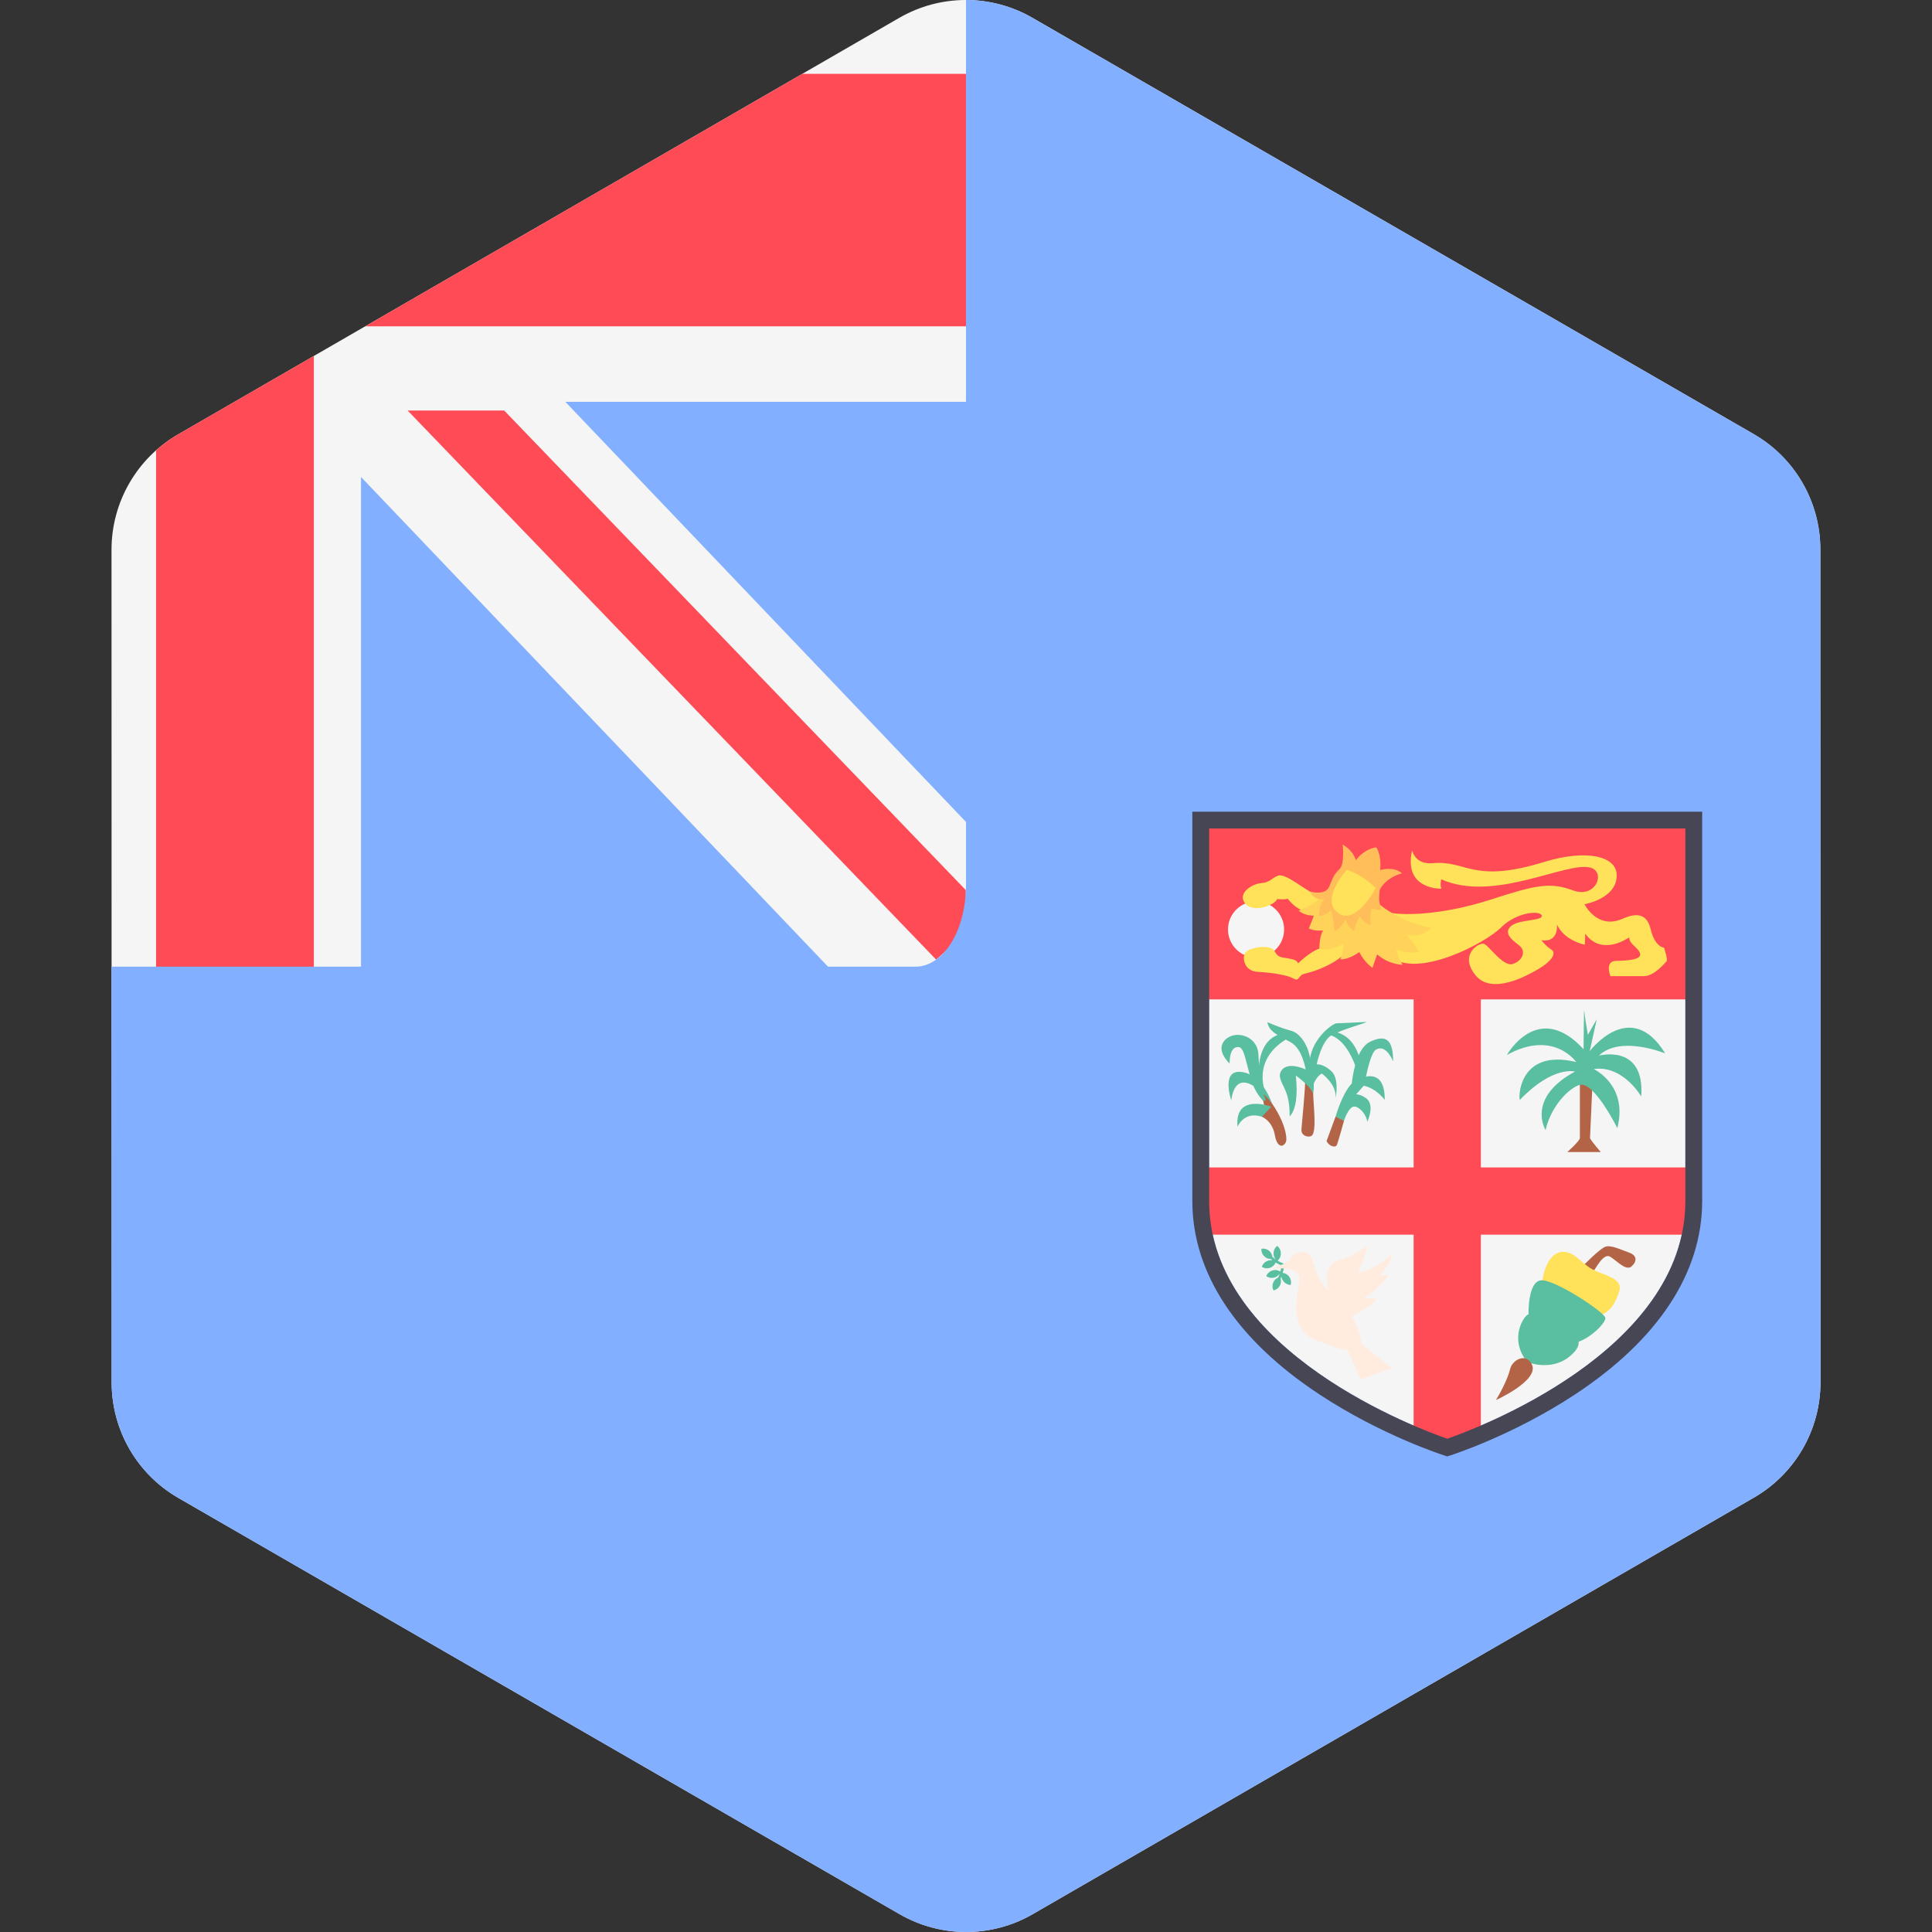 <?xml version="1.0" encoding="iso-8859-1"?>
<!-- Generator: Adobe Illustrator 19.0.0, SVG Export Plug-In . SVG Version: 6.00 Build 0)  -->
<svg xmlns="http://www.w3.org/2000/svg" xmlns:xlink="http://www.w3.org/1999/xlink" version="1.1" id="Layer_1" x="0px" y="0px" viewBox="0 0 512.002 512.002" style="enable-background:new 0 0 512.002 512.002;" xml:space="preserve">
<rect x="0" y="0" width="512.002" height="512.002" fill="#333333" stroke="none"/>
<path style="fill:#F5F5F5;" d="M29.588,366.395l-0.036-220.713c-0.003-12.607,6.722-24.257,17.639-30.562L238.315,4.73  c10.917-6.305,24.368-6.307,35.287-0.006l191.161,110.325c10.918,6.302,17.646,17.95,17.649,30.557l0.036,220.713  c0.003,12.607-6.722,24.257-17.639,30.562L273.684,507.269c-10.917,6.306-24.368,6.307-35.287,0.006L47.237,396.952  C36.317,390.65,29.59,379.001,29.588,366.395z"/>
<g>
	<path style="fill:#FF4B55;" d="M41.36,119.34v136.839l19.693,7.319l22.118-7.319V94.337L47.19,115.119   C45.082,116.336,43.137,117.755,41.36,119.34z"/>
	<polygon style="fill:#FF4B55;" points="96.773,86.48 256,86.48 259.749,53.556 256,19.56 212.639,19.56  "/>
	<path style="fill:#FF4B55;" d="M108.019,108.788l84.04,87.312l56.023,58.205c0.029-0.021,0.057-0.046,0.086-0.067   c0.06-0.054,0.12-0.109,0.182-0.156c0.444-0.337,7.647-6.784,7.648-6.828c0.156-3.67-0.084-10.216-0.049-11.177   c0.002-0.06,0.011-0.116,0.014-0.176L215.18,193.53l-81.565-84.741h-25.597v-0.001H108.019z"/>
</g>
<path style="fill:#82AFFF;" d="M482.412,145.607c-0.003-12.607-6.729-24.255-17.649-30.557L273.601,4.725  C268.155,1.582,262.078,0.008,256,0.001V19.56v66.92v20.003H149.818L256,217.831v16.963c0,0.374-0.022,0.737-0.035,1.106l0,0  c-0.003,0.06-0.011,0.117-0.014,0.176c-0.036,0.961-0.105,1.908-0.216,2.829c-0.018,0.142-0.05,0.276-0.069,0.419  c-0.505,3.745-1.61,7.128-3.164,9.859c-0.021,0.039-0.042,0.076-0.065,0.115c-0.796,1.38-1.706,2.589-2.704,3.595  c-0.03,0.03-0.061,0.059-0.091,0.089c-0.411,0.405-0.846,0.764-1.29,1.1c-0.062,0.047-0.122,0.102-0.182,0.156  c-0.029,0.021-0.057,0.046-0.086,0.067l0,0c-1.662,1.197-3.502,1.873-5.444,1.873h-23.209L95.667,126.396v129.783h-5.872h-6.624  H41.36h-7.799H29.57l0.019,110.216c0.003,12.607,6.729,24.255,17.649,30.557l191.161,110.325c10.918,6.301,24.37,6.3,35.287-0.006  L464.81,396.882c10.917-6.305,17.64-17.955,17.639-30.563L482.412,145.607z"/>
<path style="fill:#F5F5F5;" d="M320.438,219.566v98.733c0,40.04,56.247,60.621,63.1,62.979c6.847-2.358,63.1-22.97,63.1-62.979  v-98.733L320.438,219.566L320.438,219.566z"/>
<polygon style="fill:#FF4B55;" points="448.866,264.85 448.866,217.339 318.21,217.339 318.21,264.85 374.63,264.85 374.63,309.392   318.21,309.392 318.21,327.208 374.63,327.208 374.63,380.659 383.539,383.628 392.446,380.659 392.446,327.208 448.866,327.208   448.866,309.392 392.446,309.392 392.446,264.85 "/>
<circle style="fill:#F5F5F5;" cx="332.87" cy="246.32" r="7.434"/>
<g>
	<path style="fill:#FFE15A;" d="M347.142,236.264c-2.379-1.308-6.661-4.817-8.385-4.223c-1.725,0.595-2.111,1.814-4.524,2.001   c-2.351,0.181-6.062,2.474-4.516,5.017c2.012,3.309,8.306,0.735,8.724-0.811c0,0,1.547,0.247,2.845-0.061   c0,0,2.586,3.609,5.797,3.37c3.212-0.237,4.699-4.223,3.985-4.223C350.355,237.335,347.142,236.264,347.142,236.264z"/>
	<path style="fill:#FFE15A;" d="M357.015,252.025c-0.535,0.981-4.61,4.464-11.419,6.066c-1.517,0.357-1.248,2.141-2.766,1.248   c-1.517-0.892-5.71-1.606-9.456-1.785s-4.119-3.649-3.479-4.906c0.812-1.595,6.794-2.568,7.864-0.605   c1.071,1.962,1.872,1.553,4.536,2.122c1.651,0.352,1.695,1.16,1.695,1.16s3.033-3.033,5.62-3.925s4.817-2.854,5.264-2.854   c0.446,0,2.766,0.625,2.766,0.625L357.015,252.025z"/>
	<path style="fill:#FFE15A;" d="M366.917,241.499c3.925,1.427,15.523,0.981,27.922-3.033c12.4-4.014,15.969-4.729,22.035-2.498   s8.693-4.816,4.709-6.008c-6.258-1.873-25.612,9.372-39.623,3.062c0,0-0.412,1.697,0.034,2.499c0,0-10.17,0.357-7.762-10.17   c0,0,0.692,3.843,5.501,3.402c9.094-0.835,10.393,5.567,29.648-0.369c10.691-3.295,18.996-1.678,19.07,3.524   c0.089,6.262-8.543,7.717-8.543,7.717s3.36,6.869,10.14,3.836c6.781-3.033,7.137,2.201,7.732,3.985   c0.595,1.785,1.725,3.509,3.212,3.688c0,0,1.071,3.212,0.654,3.628c-0.416,0.416-3.212,3.925-6.007,3.925c-2.795,0-8.861,0-8.861,0   s-1.606-3.985,1.487-4.044c3.093-0.06,6.839-0.297,6.363-1.962c-0.476-1.666-2.914-2.438-2.854-4.283c0,0-7.197,5.234-11.657-0.951   l-0.119,2.914c0,0-5.412-1.011-7.374-5.352c0,0,0.535,4.877-4.104,4.163c0,0,0.951,1.427,2.557,2.438   c1.606,1.011-0.06,3.212-3.152,5.055c-3.093,1.843-12.608,7.197-16.95,1.725c-4.341-5.472,0.951-8.624,2.259-8.266   c1.308,0.357,5.055,6.126,7.613,5.352c2.558-0.774,3.806-3.39,1.666-4.996c-2.141-1.606-3.745-3.124-2.394-4.745   c1.856-2.227,8.699-1.56,8.461-3.047c-0.237-1.487-6.602-1.071-10.765,3.093c-4.163,4.163-22.243,13.739-29.439,7.672   C361.178,247.386,366.917,241.499,366.917,241.499z"/>
</g>
<path style="fill:#FFD25A;" d="M364.598,238.822c0,0,5.442,5.352,14.631,7.048c0,0-1.695,2.587-6.602,1.873  c0,0,1.963,1.695,3.3,4.55c0,0-3.123,0.714-5.888-0.804c0,0,0.356,2.319,1.695,4.193c0,0-3.658,0-6.779-2.766l-1.25,3.569  c0,0-2.141-1.427-3.479-4.193c0,0-2.498,1.963-4.996,1.963c0,0,0.892-2.677,0.892-4.193c0,0-3.568,2.141-6.512,1.338  c0,0,0.089-3.746,1.071-4.817c0,0-2.319,0.267-3.836-0.535c0,0,0.892-2.052,1.338-3.39c0,0-2.498,0.089-4.014-1.338  c0,0,4.817-1.873,5.888-3.658L364.598,238.822z"/>
<path style="fill:#FFBE5A;" d="M355.825,223.835c1.071,0.595,2.795,1.903,3.509,4.104c0,0,1.963-2.854,5.352-3.39  c0,0,1.487,1.666,1.071,6.007c0,0,3.746-1.071,5.768,0.892c0,0-3.985,0.892-5.828,4.223c0,0-0.715,3.403,0.534,5.425  c0,0-1.392,0.185-2.794-0.429c0,0-0.714,3.39,0,4.46c0,0-1.963-0.237-3.033-2.319c0,0-1.606,2.438-1.487,3.925  c0,0-2.141-1.248-2.261-3.093c0,0-1.487,2.795-3.093,3.033c0,0-0.179-3.925-0.892-5.412c0,0-1.368,1.487-3.152,1.427  c0,0,0-3.033,1.487-4.46c0,0-2.498,0.774-3.866-1.963c0,0,4.104,1.19,5.115-1.308s1.308-3.27,2.736-4.639  C356.42,228.95,355.825,223.835,355.825,223.835z"/>
<path style="fill:#FFE15A;" d="M364.598,235.343c0,0-5.085,9.724-9.724,6.779c-5.082-3.225,1.248-10.795,2.052-11.597  C356.926,230.526,360.672,231.507,364.598,235.343z"/>
<path style="fill:#5ABEA0;" d="M346.259,285.147c0,0-0.534-6.984-4.319-8.999c-3.56-1.895-5.662-2.842-6.071-5.269  c0,0,3.094,1.421,6.362,2.309c2.954,0.802,5.837,5.802,4.961,11.426L346.259,285.147z"/>
<path style="fill:#B46446;" d="M334.307,290.889l0.481,0.889l0.35,1.909l-0.7,2.264c0,0,2.782,1.106,3.414,4.884  c0.435,2.593,1.576,3.153,2.277,2.619c0.7-0.532,1.125-1.163,0.394-3.996c-0.934-3.617-3.458-7.059-3.458-7.059l-1.969-3.019  L334.307,290.889z"/>
<g>
	<path style="fill:#5ABEA0;" d="M337.065,292.399c-2.539-3.285-9.456-10.123-10.77-0.8c0,0-2.712-7.855,2.364-7.548   C334.526,284.407,337.065,292.399,337.065,292.399z"/>
	<path style="fill:#5ABEA0;" d="M334.788,291.778c-2.189-2.398-2.889-4.174-4.028-8.614c-1.138-4.44-1.488-5.772-2.802-5.683   s-2.101,1.51-2.101,4.351c0,0-3.853-3.463-1.226-6.216c2.627-2.753,8.493-1.243,8.843,3.64c0.35,4.884,0.262,8.17,2.013,12.254   L334.788,291.778z"/>
	<path style="fill:#5ABEA0;" d="M335.402,289.647c0,0-4.64-10.212,8.405-15.718c0,0-11.557-3.108-10.156,13.32L335.402,289.647z"/>
	<path style="fill:#5ABEA0;" d="M336.89,293.287c0,0-9.806-3.73-8.93,5.329c0,0,1.663-4.263,6.479-2.664L336.89,293.287z"/>
</g>
<path style="fill:#B46446;" d="M348.01,289.706c0,2.649,1.042,10.336-0.437,11.308c-0.744,0.489-2.845,0.089-2.671-1.776  c0.175-1.865,1.007-10.922,1.007-13.143C345.908,283.875,348.01,289.706,348.01,289.706z"/>
<g>
	<path style="fill:#5ABEA0;" d="M341.764,295.863c1.692-1.717,2.218-5.623,1.635-10.833c0,0,3.502,2.427,4.611,4.676   c0,0,1.108-5.151-2.511-6.512c-3.619-1.362-5.545-0.592-6.187,1.066c-0.642,1.657,1.106,3.512,1.868,6.216   C341.88,292.961,341.764,295.863,341.764,295.863z"/>
	<path style="fill:#5ABEA0;" d="M347.776,288.344c0,0,0.584-2.723,2.509-3.848c0,0,3.969,2.783,3.678,6.512   c0,0,1.051-5.091-1.108-7.104s-4.611-2.546-5.837-0.77C345.791,284.911,347.776,288.344,347.776,288.344z"/>
	<path style="fill:#5ABEA0;" d="M348.709,283.134c0,0,1.226-7.282,4.32-8.88c3.093-1.598,8.814-3.078,9.164-3.434   c0,0-6.829,0.355-7.938,0.355c-1.108,0-7.238,4.44-7.238,11.012c0,6.571,0.584,2.072,0.759,2.013   C347.951,284.141,348.709,283.134,348.709,283.134z"/>
</g>
<path style="fill:#B46446;" d="M351.555,302.39c0.701,1.466,2.364,1.821,2.714,1.066c0.35-0.755,1.926-6.527,1.926-6.527  l-2.233-1.066L351.555,302.39z"/>
<path style="fill:#5ABEA0;" d="M364.645,278.162c2.743-1.598,4.553,3.138,4.553,3.138c0-5.576-1.751-7.34-6.128-5.21  c-1.318,0.642-2.283,1.987-2.994,3.547c-2.217-6.367-7.104-6.27-7.104-6.27l-1.108,0.77c4.001,0.769,6.295,5.566,7.264,8.183  c-0.524,1.909-0.776,3.76-0.884,4.82c-2.623,2.719-4.279,8.725-4.279,8.725s1.882,1.11,2.233,1.066c0,0,1.226-3.774,2.758-3.685  c1.532,0.089,3.327,2.531,3.37,4.085c0,0,2.277-4.617-0.437-6.393c-1.02-0.667-1.834-0.921-2.493-0.932l2.012-2.264  c3.283,0.621,5.56,3.73,5.56,3.73c0.066-5.55-2.384-6.633-4.969-6.168C362.461,283.065,363.477,278.843,364.645,278.162z"/>
<path style="fill:#B46446;" d="M418.69,285.847c0,4.654,0,14.977,0,15.738c0,0.762-3.333,3.723-3.333,3.723h8.861  c0,0-2.845-3.3-2.845-3.723s0.65-14.555,0.65-14.555L418.69,285.847z"/>
<g>
	<path style="fill:#5ABEA0;" d="M419.259,287.454c-2.113-0.169-7.968,4.654-9.675,12.015c0,0-5.204-8.461,7.804-15.485   c0,0-5.772-1.692-14.552,7.447c-0.474,0.494-0.895-13.792,14.878-9.985c0,0-6.016-8.715-18.374-1.862   c0,0,8.212-14.723,20.326-1.523c0,0,0.081-11.423,0.162-10.238s0.976,6.431,0.976,6.431l2.358-4.146l-1.869,8.461   c0,0,10.813-14.385,20,0.592c0,0-11.87-4.907-17.56,0.592c0,0,12.195-3.3,11.219,10.831c0,0-4.796-8.378-12.602-7.277   c0,0,9.187,4.231,6.26,15.654C428.609,298.962,423.073,287.76,419.259,287.454z"/>
	<path style="fill:#5ABEA0;" d="M341.621,338.308c-0.452-0.614-1.086-0.909-1.708-0.983c0.24-0.825,0.399-1.202,0.335-1.803   c0.19,0.047,0.371,0.132,0.566,0.156l0.082-0.68c-0.722-0.086-1.508-0.41-2.318-0.904c0.499-0.427,0.86-1.083,0.86-1.887   c0-0.874-0.401-1.605-0.971-2.021c-0.57,0.416-0.97,1.147-0.97,2.021c0,0.656,0.269,1.181,0.622,1.603   c-0.301-0.209-0.605-0.449-0.91-0.707c-0.079-0.537-0.285-1.078-0.762-1.513c-0.646-0.589-1.456-0.785-2.147-0.644   c-0.076,0.701,0.194,1.49,0.84,2.078c0.499,0.454,1.085,0.61,1.648,0.622c0.129,0.109,0.264,0.219,0.405,0.329   c-0.387-0.046-0.805-0.006-1.221,0.145c-0.821,0.299-1.371,0.925-1.567,1.603c0.586,0.392,1.41,0.52,2.231,0.221   c0.716-0.261,1.178-0.786,1.427-1.362c0.481,0.307,1.007,0.562,1.552,0.767l-0.086,0.011c-0.018,0.494,0.014,0.695-0.231,1.611   c-0.551-0.357-1.282-0.519-2.053-0.291c-0.839,0.246-1.426,0.837-1.665,1.501c0.56,0.429,1.375,0.607,2.212,0.36   c0.63-0.185,1.057-0.591,1.362-1.05c-0.115,0.347-0.26,0.706-0.422,1.072c-0.492,0.227-0.953,0.577-1.236,1.158   c-0.382,0.786-0.341,1.618-0.011,2.242c0.694-0.125,1.375-0.607,1.757-1.392c0.295-0.606,0.279-1.213,0.131-1.757   c0.069-0.154,0.135-0.314,0.201-0.481c0.065,0.385,0.221,0.774,0.484,1.131c0.519,0.702,1.275,1.053,1.981,1.05   C342.251,339.837,342.14,339.011,341.621,338.308z"/>
</g>
<path style="fill:#FFECDE;" d="M337.605,336.114c2.968,0,6.848-0.114,6.734,2.854c-0.114,2.968-3.424,13.013,4.224,16.094  c7.648,3.082,8.561,2.626,8.561,2.626l3.424,7.877l8.333-2.968l-7.99-6.392c0,0-0.685-4.338-2.626-7.306c0,0,4.909-2.512,6.621-4.68  l-3.424-0.229c0,0,4.451-2.854,6.507-6.05l-2.397,0.229c0,0,2.739-2.739,3.424-5.936c0,0-4.451,4.451-9.018,5.022  c0,0,1.941-5.022,2.397-6.963c0,0-3.424,2.169-5.821,3.082s-6.163,1.027-4.451,8.789c0,0-2.054-1.712-3.31-5.365  c-1.256-3.653-1.712-5.022-3.424-5.022c-2.797,0-3.881,2.511-3.881,2.511L337.605,336.114z"/>
<path style="fill:#B46446;" d="M421.851,337.582c1.027-1.368,3.08-5.647,4.877-4.535c1.797,1.112,4.193,3.85,5.647,2.567  c1.455-1.283,1.54-2.909-0.685-3.679c-2.224-0.77-4.706-2.053-6.246-1.541c-1.541,0.514-6.247,5.391-6.247,5.391L421.851,337.582z"/>
<path style="fill:#FFE15A;" d="M408.587,341.261c-0.086-1.968,1.242-10.513,6.588-9.412c2.909,0.599,4.34,3.683,8.129,5.134  c4.021,1.54,6.588,2.482,5.818,5.134c-0.77,2.653-2.224,5.818-5.562,6.588C420.225,349.476,408.587,341.261,408.587,341.261z"/>
<g>
	<path style="fill:#5ABEA0;" d="M405.079,348.306c-1.141,0.229-5.362,6.39-0.342,12.664c0,0,6.161,2.509,11.067-1.37   s1.255-5.818,1.255-5.818L405.079,348.306z"/>
	<path style="fill:#5ABEA0;" d="M405.506,349.647c-0.514-0.77-0.427-1.341-0.427-1.341s-0.256-8.843,3.423-9.013   c3.679-0.171,16.943,8.556,16.943,10.011s-4.279,5.647-7.872,6.503C413.978,356.663,405.506,349.647,405.506,349.647z"/>
</g>
<path style="fill:#B46446;" d="M396.436,371.039c0,0,11.688-5.251,9.491-9.522c-1.586-3.083-5.149-1.107-5.712,1.246  C399.513,365.699,397.227,369.793,396.436,371.039z"/>
<path style="fill:#464655;" d="M383.539,385.965l-0.676-0.215c-0.679-0.217-16.813-5.414-33.213-16.224  c-22.024-14.514-33.666-32.229-33.666-51.226V215.111h135.109v103.188c0,18.997-11.642,36.711-33.666,51.226  c-16.401,10.811-32.535,16.007-33.213,16.224L383.539,385.965z M320.438,219.566v98.733c0,40.04,56.247,60.621,63.1,62.979  c6.847-2.358,63.1-22.97,63.1-62.979v-98.733L320.438,219.566L320.438,219.566z"/>
<g>
</g>
<g>
</g>
<g>
</g>
<g>
</g>
<g>
</g>
<g>
</g>
<g>
</g>
<g>
</g>
<g>
</g>
<g>
</g>
<g>
</g>
<g>
</g>
<g>
</g>
<g>
</g>
<g>
</g>
</svg>
